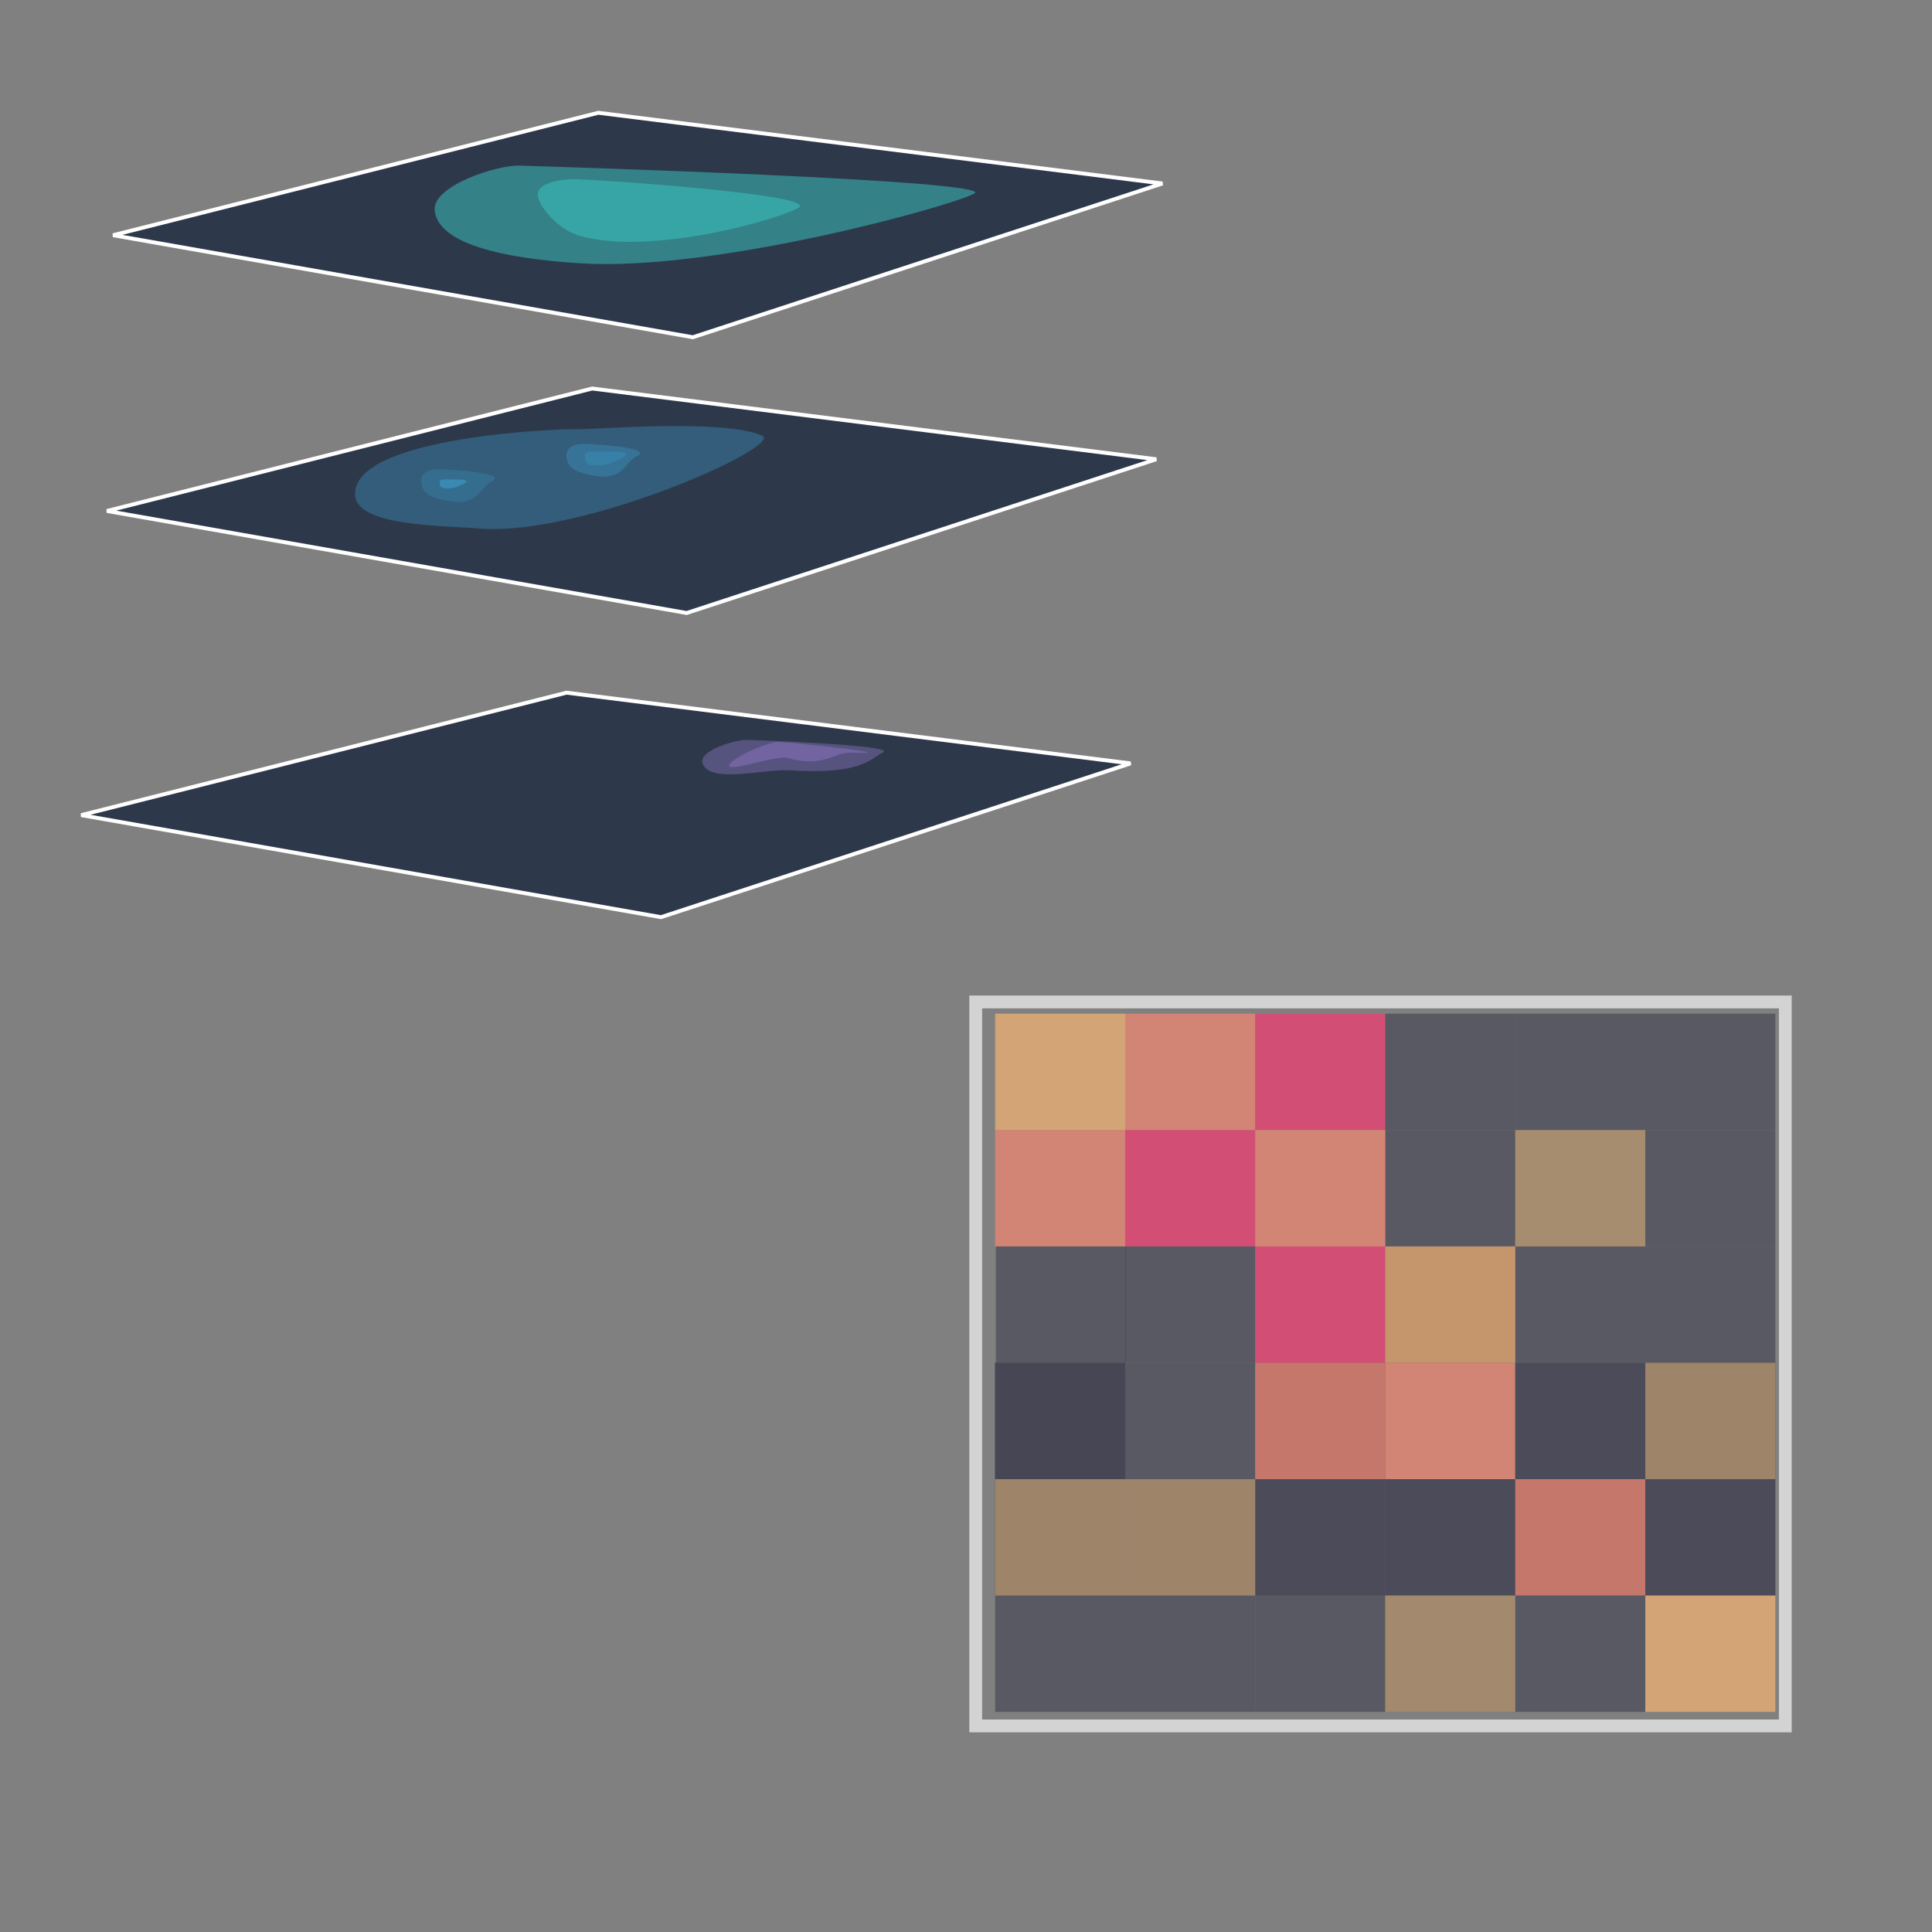 <?xml version="1.0" encoding="UTF-8" standalone="no"?>
<svg
   xmlns:dc="http://purl.org/dc/elements/1.1/"
   xmlns:cc="http://creativecommons.org/ns#"
   xmlns:rdf="http://www.w3.org/1999/02/22-rdf-syntax-ns#"
   xmlns:svg="http://www.w3.org/2000/svg"
   xmlns="http://www.w3.org/2000/svg"
   xmlns:sodipodi="http://sodipodi.sourceforge.net/DTD/sodipodi-0.dtd"
   xmlns:inkscape="http://www.inkscape.org/namespaces/inkscape"
   width="200mm"
   height="200mm"
   viewBox="0 0 200 200"
   version="1.1"
   id="svg3411"
   inkscape:version="1.0.1 (1.0.1+r74)"
   sodipodi:docname="sdm.svg">
  <rect x="0" y="0" width="200" height="200" fill="#808080" stroke="none"/>
  <defs
     id="defs3405" />
  <sodipodi:namedview
     id="base"
     pagecolor="#ffffff"
     bordercolor="#666666"
     borderopacity="1.0"
     inkscape:pageopacity="0.0"
     inkscape:pageshadow="2"
     inkscape:zoom="0.5753891"
     inkscape:cx="596.75713"
     inkscape:cy="445.6388"
     inkscape:document-units="mm"
     inkscape:current-layer="layer1"
     inkscape:document-rotation="0"
     showgrid="false"
     inkscape:window-width="1514"
     inkscape:window-height="1016"
     inkscape:window-x="1488"
     inkscape:window-y="110"
     inkscape:window-maximized="0" />
  <g
     inkscape:label="Layer 1"
     inkscape:groupmode="layer"
     id="layer1">
    <path
       style="display:inline;fill:#3b97c4;fill-opacity:0.288;stroke:none;stroke-width:0.346px;stroke-linecap:butt;stroke-linejoin:miter;stroke-opacity:1"
       d="m 45.277,51.591 c -1.361,-0.386 -1.567,-0.97 -1.673,-1.712 -0.106,-0.742 0.551,-1.348 1.913,-1.31 1.362,0.038 7.039,0.411 5.425,1.257 -1.614,0.845 -1.335,2.993 -5.665,1.766 z"
       id="path3762"
       sodipodi:nodetypes="sssss"
       inkscape:export-xdpi="245.24001"
       inkscape:export-ydpi="245.24001" />
    <path
       style="display:inline;fill:#3b97c4;fill-opacity:0.389;stroke:none;stroke-width:0.346px;stroke-linecap:butt;stroke-linejoin:miter;stroke-opacity:1"
       d="m 61.874,48.155 c 0,0 -1.175,0.183 -1.281,-0.559 -0.106,-0.742 -0.072,-0.885 1.29,-0.847 1.362,0.038 4.051,-0.14 2.436,0.705 -1.614,0.845 -2.445,0.702 -2.445,0.702 z"
       id="path3772"
       sodipodi:nodetypes="csssc"
       inkscape:export-xdpi="245.24001"
       inkscape:export-ydpi="245.24001" />
    <path
       style="display:inline;fill:#3b97c4;fill-opacity:0.664;stroke:none;stroke-width:0.228px;stroke-linecap:butt;stroke-linejoin:miter;stroke-opacity:1"
       d="m 46.37,50.555 c 0,0 -0.771,0.12 -0.841,-0.367 -0.07,-0.487 -0.048,-0.581 0.847,-0.556 0.895,0.025 2.66,-0.092 1.6,0.463 -1.06,0.555 -1.606,0.461 -1.606,0.461 z"
       id="path3776"
       sodipodi:nodetypes="csssc"
       inkscape:export-xdpi="245.24001"
       inkscape:export-ydpi="245.24001" />
    <path
       style="display:inline;fill:#a988e4;fill-opacity:0.334;stroke:none;stroke-width:0.298px;stroke-linecap:butt;stroke-linejoin:miter;stroke-opacity:1"
       d="m 81.858,79.746 c -2.817,-0.18 -8.316,1.436 -9.119,-0.703 -0.498,-1.326 3.398,-2.487 4.57,-2.454 1.171,0.033 15.494,0.56 14.106,1.286 -1.388,0.727 -2.312,2.334 -9.557,1.871 z"
       id="path3780"
       sodipodi:nodetypes="sasss"
       inkscape:export-xdpi="245.24001"
       inkscape:export-ydpi="245.24001" />
    <path
       style="display:inline;fill:#a988e4;fill-opacity:0.334;stroke:none;stroke-width:0.298px;stroke-linecap:butt;stroke-linejoin:miter;stroke-opacity:1"
       d="m 81.554,78.472 c -1.17,-0.332 -5.99,1.452 -6.081,0.814 -0.091,-0.638 3.949,-2.515 5.12,-2.483 1.171,0.033 13.794,1.347 7.443,1.118 -1.71,-0.062 -2.759,1.606 -6.482,0.551 z"
       id="path3782"
       sodipodi:nodetypes="sssss"
       inkscape:export-xdpi="245.24001"
       inkscape:export-ydpi="245.24001" />
    <path
       style="display:inline;fill:#2d394b;fill-opacity:1;stroke:#ffffff;stroke-width:0.403px;stroke-linecap:butt;stroke-linejoin:miter;stroke-opacity:1"
       d="m 11.706,24.348 50.237,-12.675 58.388,7.322 -48.609,15.917 z"
       id="path8776"
       sodipodi:nodetypes="ccccc"
       inkscape:export-xdpi="245.24001"
       inkscape:export-ydpi="245.24001" />
    <path
       style="display:inline;fill:#2d394b;fill-opacity:1;stroke:#ffffff;stroke-width:0.403px;stroke-linecap:butt;stroke-linejoin:miter;stroke-opacity:1"
       d="M 11.069,52.895 61.306,40.219 119.694,47.542 71.085,63.458 Z"
       id="path8778"
       sodipodi:nodetypes="ccccc"
       inkscape:export-xdpi="245.24001"
       inkscape:export-ydpi="245.24001" />
    <path
       style="display:inline;fill:#2d394b;fill-opacity:1;stroke:#ffffff;stroke-width:0.403px;stroke-linecap:butt;stroke-linejoin:miter;stroke-opacity:1"
       d="M 8.409,84.381 58.646,71.706 117.034,79.028 68.424,94.945 Z"
       id="path8784"
       sodipodi:nodetypes="ccccc"
       inkscape:export-xdpi="245.24001"
       inkscape:export-ydpi="245.24001" />
    <path
       style="display:inline;fill:#3bccc4;fill-opacity:0.493;stroke:none;stroke-width:0.569px;stroke-linecap:butt;stroke-linejoin:miter;stroke-opacity:1"
       d="m 60.046,27.255 c -5.381,-0.344 -14.551,-1.38 -15.043,-5.425 -0.318,-2.615 6.491,-4.75 8.728,-4.687 2.237,0.062 49.768,1.514 47.117,2.902 -2.651,1.388 -26.963,8.096 -40.801,7.211 z"
       id="path8786"
       sodipodi:nodetypes="sasss"
       inkscape:export-xdpi="245.24001"
       inkscape:export-ydpi="245.24001" />
    <path
       style="display:inline;fill:#3bccc4;fill-opacity:0.493;stroke:none;stroke-width:0.569px;stroke-linecap:butt;stroke-linejoin:miter;stroke-opacity:1"
       d="m 60.046,24.425 c -2.235,-0.633 -4.191,-2.933 -4.365,-4.151 -0.174,-1.218 1.955,-1.78 4.191,-1.718 2.237,0.062 25.38,1.604 22.729,2.992 -2.651,1.388 -15.446,4.892 -22.556,2.876 z"
       id="path8788"
       sodipodi:nodetypes="sssss"
       inkscape:export-xdpi="245.24001"
       inkscape:export-ydpi="245.24001" />
    <path
       style="display:inline;fill:#3b97c4;fill-opacity:0.389;stroke:none;stroke-width:0.493px;stroke-linecap:butt;stroke-linejoin:miter;stroke-opacity:1"
       d="M 49.6,54.712 C 45.453,54.377 36.793,54.474 36.755,51.15 c -0.068,-6.017 21.379,-6.786 23.103,-6.725 1.724,0.061 15.035,-1.11 19.04,0.676 2.356,1.051 -18.633,10.473 -29.298,9.611 z"
       id="path8792"
       sodipodi:nodetypes="sasss"
       inkscape:export-xdpi="245.24001"
       inkscape:export-ydpi="245.24001" />
    <path
       style="display:inline;fill:#3b97c4;fill-opacity:0.288;stroke:none;stroke-width:0.346px;stroke-linecap:butt;stroke-linejoin:miter;stroke-opacity:1"
       d="m 45.277,51.591 c -1.361,-0.386 -1.567,-0.97 -1.673,-1.712 -0.106,-0.742 0.551,-1.348 1.913,-1.31 1.362,0.038 7.039,0.411 5.425,1.257 -1.614,0.845 -1.335,2.993 -5.665,1.766 z"
       id="path8794"
       sodipodi:nodetypes="sssss"
       inkscape:export-xdpi="245.24001"
       inkscape:export-ydpi="245.24001" />
    <path
       style="display:inline;fill:#3b97c4;fill-opacity:0.389;stroke:none;stroke-width:0.346px;stroke-linecap:butt;stroke-linejoin:miter;stroke-opacity:1"
       d="m 60.306,48.969 c -1.361,-0.386 -1.567,-0.97 -1.673,-1.712 -0.106,-0.742 0.551,-1.348 1.913,-1.31 1.362,0.038 7.039,0.411 5.425,1.257 -1.614,0.845 -1.335,2.993 -5.665,1.766 z"
       id="path8796"
       sodipodi:nodetypes="sssss"
       inkscape:export-xdpi="245.24001"
       inkscape:export-ydpi="245.24001" />
    <path
       style="display:inline;fill:#3b97c4;fill-opacity:0.389;stroke:none;stroke-width:0.346px;stroke-linecap:butt;stroke-linejoin:miter;stroke-opacity:1"
       d="m 61.874,48.155 c 0,0 -1.175,0.183 -1.281,-0.559 -0.106,-0.742 -0.072,-0.885 1.29,-0.847 1.362,0.038 4.051,-0.14 2.436,0.705 -1.614,0.845 -2.445,0.702 -2.445,0.702 z"
       id="path8798"
       sodipodi:nodetypes="csssc"
       inkscape:export-xdpi="245.24001"
       inkscape:export-ydpi="245.24001" />
    <path
       style="display:inline;fill:#3b97c4;fill-opacity:0.664;stroke:none;stroke-width:0.228px;stroke-linecap:butt;stroke-linejoin:miter;stroke-opacity:1"
       d="m 46.37,50.555 c 0,0 -0.771,0.12 -0.841,-0.367 -0.07,-0.487 -0.048,-0.581 0.847,-0.556 0.895,0.025 2.66,-0.092 1.6,0.463 -1.06,0.555 -1.606,0.461 -1.606,0.461 z"
       id="path8800"
       sodipodi:nodetypes="csssc"
       inkscape:export-xdpi="245.24001"
       inkscape:export-ydpi="245.24001" />
    <path
       style="display:inline;fill:#a988e4;fill-opacity:0.334;stroke:none;stroke-width:0.298px;stroke-linecap:butt;stroke-linejoin:miter;stroke-opacity:1"
       d="m 81.858,79.746 c -2.817,-0.18 -8.316,1.436 -9.119,-0.703 -0.498,-1.326 3.398,-2.487 4.57,-2.454 1.171,0.033 15.494,0.56 14.106,1.286 -1.388,0.727 -2.312,2.334 -9.557,1.871 z"
       id="path8802"
       sodipodi:nodetypes="sasss"
       inkscape:export-xdpi="245.24001"
       inkscape:export-ydpi="245.24001" />
    <path
       style="display:inline;fill:#a988e4;fill-opacity:0.334;stroke:none;stroke-width:0.298px;stroke-linecap:butt;stroke-linejoin:miter;stroke-opacity:1"
       d="m 81.554,78.472 c -1.17,-0.332 -5.99,1.452 -6.081,0.814 -0.091,-0.638 3.949,-2.515 5.12,-2.483 1.171,0.033 13.794,1.347 7.443,1.118 -1.71,-0.062 -2.759,1.606 -6.482,0.551 z"
       id="path8804"
       sodipodi:nodetypes="sssss"
       inkscape:export-xdpi="245.24001"
       inkscape:export-ydpi="245.24001" />
    <rect
       style="display:inline;opacity:0.649;fill:#ffb870;fill-opacity:1;stroke:none;stroke-width:1.67;stroke-miterlimit:4;stroke-dasharray:none;stroke-dashoffset:0;stroke-opacity:1"
       id="rect8120"
       width="13.461"
       height="12.047"
       x="103.016"
       y="104.936"
       inkscape:export-xdpi="245.24001"
       inkscape:export-ydpi="245.24001" />
    <rect
       style="display:inline;opacity:0.649;fill:#ff8870;fill-opacity:1;stroke:none;stroke-width:1.67;stroke-miterlimit:4;stroke-dasharray:none;stroke-dashoffset:0;stroke-opacity:1"
       id="rect8122"
       width="13.461"
       height="12.047"
       x="116.477"
       y="104.936"
       inkscape:export-xdpi="245.24001"
       inkscape:export-ydpi="245.24001" />
    <rect
       style="display:inline;opacity:0.649;fill:#ff8870;fill-opacity:1;stroke:none;stroke-width:1.67;stroke-miterlimit:4;stroke-dasharray:none;stroke-dashoffset:0;stroke-opacity:1"
       id="rect8124"
       width="13.461"
       height="12.047"
       x="103.016"
       y="116.983"
       inkscape:export-xdpi="245.24001"
       inkscape:export-ydpi="245.24001" />
    <rect
       style="display:inline;fill:none;stroke:none;stroke-width:1.67;stroke-miterlimit:4;stroke-dasharray:none;stroke-opacity:1"
       id="rect8126"
       width="83.808"
       height="74.947"
       x="101.534"
       y="103.72"
       inkscape:export-xdpi="245.24001"
       inkscape:export-ydpi="245.24001" />
    <rect
       style="display:inline;opacity:0.649;fill:#ff3370;fill-opacity:1;stroke:none;stroke-width:1.67;stroke-miterlimit:4;stroke-dasharray:none;stroke-dashoffset:0;stroke-opacity:1"
       id="rect8128"
       width="13.461"
       height="12.047"
       x="116.477"
       y="116.983"
       inkscape:export-xdpi="245.24001"
       inkscape:export-ydpi="245.24001" />
    <rect
       style="display:inline;opacity:0.649;fill:#ff3370;fill-opacity:1;stroke:none;stroke-width:1.67;stroke-miterlimit:4;stroke-dasharray:none;stroke-dashoffset:0;stroke-opacity:1"
       id="rect8130"
       width="13.461"
       height="12.047"
       x="129.938"
       y="104.936"
       inkscape:export-xdpi="245.24001"
       inkscape:export-ydpi="245.24001" />
    <rect
       style="display:inline;opacity:0.649;fill:#444454;fill-opacity:1;stroke:none;stroke-width:1.67;stroke-miterlimit:4;stroke-dasharray:none;stroke-dashoffset:0;stroke-opacity:1"
       id="rect8132"
       width="13.461"
       height="12.047"
       x="143.399"
       y="104.936"
       inkscape:export-xdpi="245.24001"
       inkscape:export-ydpi="245.24001" />
    <rect
       style="display:inline;opacity:0.649;fill:#444454;fill-opacity:1;stroke:none;stroke-width:1.67;stroke-miterlimit:4;stroke-dasharray:none;stroke-dashoffset:0;stroke-opacity:1"
       id="rect8134"
       width="13.461"
       height="12.047"
       x="156.86"
       y="104.936"
       inkscape:export-xdpi="245.24001"
       inkscape:export-ydpi="245.24001" />
    <rect
       style="display:inline;opacity:0.649;fill:#444454;fill-opacity:1;stroke:none;stroke-width:1.67;stroke-miterlimit:4;stroke-dasharray:none;stroke-dashoffset:0;stroke-opacity:1"
       id="rect8136"
       width="13.461"
       height="12.047"
       x="170.321"
       y="104.936"
       inkscape:export-xdpi="245.24001"
       inkscape:export-ydpi="245.24001" />
    <rect
       style="display:inline;opacity:0.649;fill:#444454;fill-opacity:1;stroke:none;stroke-width:1.67;stroke-miterlimit:4;stroke-dasharray:none;stroke-dashoffset:0;stroke-opacity:1"
       id="rect8138"
       width="13.461"
       height="12.047"
       x="116.477"
       y="129.03"
       inkscape:export-xdpi="245.24001"
       inkscape:export-ydpi="245.24001" />
    <rect
       style="display:inline;opacity:0.649;fill:#444454;fill-opacity:1;stroke:none;stroke-width:1.67;stroke-miterlimit:4;stroke-dasharray:none;stroke-dashoffset:0;stroke-opacity:1"
       id="rect8140"
       width="13.461"
       height="12.047"
       x="116.477"
       y="141.077"
       inkscape:export-xdpi="245.24001"
       inkscape:export-ydpi="245.24001" />
    <rect
       style="display:inline;opacity:0.649;fill:#444454;fill-opacity:1;stroke:none;stroke-width:1.67;stroke-miterlimit:4;stroke-dasharray:none;stroke-dashoffset:0;stroke-opacity:1"
       id="rect8142"
       width="13.461"
       height="12.047"
       x="103.016"
       y="141.077"
       inkscape:export-xdpi="245.24001"
       inkscape:export-ydpi="245.24001" />
    <rect
       style="display:inline;opacity:0.649;fill:#444454;fill-opacity:1;stroke:none;stroke-width:1.67;stroke-miterlimit:4;stroke-dasharray:none;stroke-dashoffset:0;stroke-opacity:1"
       id="rect8144"
       width="13.461"
       height="12.047"
       x="103.016"
       y="141.077"
       inkscape:export-xdpi="245.24001"
       inkscape:export-ydpi="245.24001" />
    <rect
       style="display:inline;opacity:0.649;fill:#ff8870;fill-opacity:1;stroke:none;stroke-width:1.67;stroke-miterlimit:4;stroke-dasharray:none;stroke-dashoffset:0;stroke-opacity:1"
       id="rect8146"
       width="13.461"
       height="12.047"
       x="143.399"
       y="141.077"
       inkscape:export-xdpi="245.24001"
       inkscape:export-ydpi="245.24001" />
    <rect
       style="display:inline;opacity:0.649;fill:#444454;fill-opacity:1;stroke:none;stroke-width:1.67;stroke-miterlimit:4;stroke-dasharray:none;stroke-dashoffset:0;stroke-opacity:1"
       id="rect8148"
       width="13.461"
       height="12.047"
       x="129.938"
       y="141.077"
       inkscape:export-xdpi="245.24001"
       inkscape:export-ydpi="245.24001" />
    <rect
       style="display:inline;opacity:0.649;fill:#444454;fill-opacity:1;stroke:none;stroke-width:1.67;stroke-miterlimit:4;stroke-dasharray:none;stroke-dashoffset:0;stroke-opacity:1"
       id="rect8150"
       width="13.461"
       height="12.047"
       x="143.399"
       y="129.03"
       inkscape:export-xdpi="245.24001"
       inkscape:export-ydpi="245.24001" />
    <rect
       style="display:inline;opacity:0.649;fill:#ff3370;fill-opacity:1;stroke:none;stroke-width:1.67;stroke-miterlimit:4;stroke-dasharray:none;stroke-dashoffset:0;stroke-opacity:1"
       id="rect8152"
       width="13.461"
       height="12.047"
       x="129.938"
       y="129.03"
       inkscape:export-xdpi="245.24001"
       inkscape:export-ydpi="245.24001" />
    <rect
       style="display:inline;opacity:0.649;fill:#444454;fill-opacity:1;stroke:none;stroke-width:1.67;stroke-miterlimit:4;stroke-dasharray:none;stroke-dashoffset:0;stroke-opacity:1"
       id="rect8154"
       width="13.461"
       height="12.047"
       x="143.399"
       y="116.983"
       inkscape:export-xdpi="245.24001"
       inkscape:export-ydpi="245.24001" />
    <rect
       style="display:inline;opacity:0.649;fill:#ff8870;fill-opacity:1;stroke:none;stroke-width:1.67;stroke-miterlimit:4;stroke-dasharray:none;stroke-dashoffset:0;stroke-opacity:1"
       id="rect8156"
       width="13.461"
       height="12.047"
       x="129.938"
       y="116.983"
       inkscape:export-xdpi="245.24001"
       inkscape:export-ydpi="245.24001" />
    <rect
       style="display:inline;opacity:0.649;fill:#444454;fill-opacity:1;stroke:none;stroke-width:1.67;stroke-miterlimit:4;stroke-dasharray:none;stroke-dashoffset:0;stroke-opacity:1"
       id="rect8158"
       width="13.461"
       height="12.047"
       x="170.321"
       y="116.983"
       inkscape:export-xdpi="245.24001"
       inkscape:export-ydpi="245.24001" />
    <rect
       style="display:inline;opacity:0.649;fill:#444454;fill-opacity:1;stroke:none;stroke-width:1.67;stroke-miterlimit:4;stroke-dasharray:none;stroke-dashoffset:0;stroke-opacity:1"
       id="rect8160"
       width="13.461"
       height="12.047"
       x="156.86"
       y="116.983"
       inkscape:export-xdpi="245.24001"
       inkscape:export-ydpi="245.24001" />
    <rect
       style="display:inline;opacity:0.649;fill:#444454;fill-opacity:1;stroke:none;stroke-width:1.67;stroke-miterlimit:4;stroke-dasharray:none;stroke-dashoffset:0;stroke-opacity:1"
       id="rect8162"
       width="13.461"
       height="12.047"
       x="170.321"
       y="129.03"
       inkscape:export-xdpi="245.24001"
       inkscape:export-ydpi="245.24001" />
    <rect
       style="display:inline;opacity:0.649;fill:#444454;fill-opacity:1;stroke:none;stroke-width:1.67;stroke-miterlimit:4;stroke-dasharray:none;stroke-dashoffset:0;stroke-opacity:1"
       id="rect8164"
       width="13.461"
       height="12.047"
       x="156.86"
       y="129.03"
       inkscape:export-xdpi="245.24001"
       inkscape:export-ydpi="245.24001" />
    <rect
       style="display:inline;opacity:0.649;fill:#444454;fill-opacity:1;stroke:none;stroke-width:1.67;stroke-miterlimit:4;stroke-dasharray:none;stroke-dashoffset:0;stroke-opacity:1"
       id="rect8166"
       width="13.461"
       height="12.047"
       x="170.321"
       y="141.077"
       inkscape:export-xdpi="245.24001"
       inkscape:export-ydpi="245.24001" />
    <rect
       style="display:inline;opacity:0.649;fill:#444454;fill-opacity:1;stroke:none;stroke-width:1.67;stroke-miterlimit:4;stroke-dasharray:none;stroke-dashoffset:0;stroke-opacity:1"
       id="rect8168"
       width="13.461"
       height="12.047"
       x="156.86"
       y="141.077"
       inkscape:export-xdpi="245.24001"
       inkscape:export-ydpi="245.24001" />
    <rect
       style="display:inline;opacity:0.649;fill:#444454;fill-opacity:1;stroke:none;stroke-width:1.67;stroke-miterlimit:4;stroke-dasharray:none;stroke-dashoffset:0;stroke-opacity:1"
       id="rect8170"
       width="13.461"
       height="12.047"
       x="103.016"
       y="141.077"
       inkscape:export-xdpi="245.24001"
       inkscape:export-ydpi="245.24001" />
    <rect
       style="display:inline;opacity:0.649;fill:#444454;fill-opacity:1;stroke:none;stroke-width:1.67;stroke-miterlimit:4;stroke-dasharray:none;stroke-dashoffset:0;stroke-opacity:1"
       id="rect8172"
       width="13.461"
       height="12.047"
       x="170.321"
       y="141.077"
       inkscape:export-xdpi="245.24001"
       inkscape:export-ydpi="245.24001" />
    <rect
       style="display:inline;opacity:0.649;fill:#444454;fill-opacity:1;stroke:none;stroke-width:1.67;stroke-miterlimit:4;stroke-dasharray:none;stroke-dashoffset:0;stroke-opacity:1"
       id="rect8174"
       width="13.461"
       height="12.047"
       x="156.86"
       y="141.077"
       inkscape:export-xdpi="245.24001"
       inkscape:export-ydpi="245.24001" />
    <rect
       style="display:inline;opacity:0.649;fill:#444454;fill-opacity:1;stroke:none;stroke-width:1.67;stroke-miterlimit:4;stroke-dasharray:none;stroke-dashoffset:0;stroke-opacity:1"
       id="rect8176"
       width="13.461"
       height="12.047"
       x="116.477"
       y="153.123"
       inkscape:export-xdpi="245.24001"
       inkscape:export-ydpi="245.24001" />
    <rect
       style="display:inline;opacity:0.649;fill:#444454;fill-opacity:1;stroke:none;stroke-width:1.67;stroke-miterlimit:4;stroke-dasharray:none;stroke-dashoffset:0;stroke-opacity:1"
       id="rect8178"
       width="13.461"
       height="12.047"
       x="143.399"
       y="153.123"
       inkscape:export-xdpi="245.24001"
       inkscape:export-ydpi="245.24001" />
    <rect
       style="display:inline;opacity:0.649;fill:#444454;fill-opacity:1;stroke:none;stroke-width:1.67;stroke-miterlimit:4;stroke-dasharray:none;stroke-dashoffset:0;stroke-opacity:1"
       id="rect8180"
       width="13.461"
       height="12.047"
       x="129.938"
       y="153.123"
       inkscape:export-xdpi="245.24001"
       inkscape:export-ydpi="245.24001" />
    <rect
       style="display:inline;opacity:0.649;fill:#444454;fill-opacity:1;stroke:none;stroke-width:1.67;stroke-miterlimit:4;stroke-dasharray:none;stroke-dashoffset:0;stroke-opacity:1"
       id="rect8182"
       width="13.461"
       height="12.047"
       x="103.016"
       y="153.123"
       inkscape:export-xdpi="245.24001"
       inkscape:export-ydpi="245.24001" />
    <rect
       style="display:inline;opacity:0.649;fill:#444454;fill-opacity:1;stroke:none;stroke-width:1.67;stroke-miterlimit:4;stroke-dasharray:none;stroke-dashoffset:0;stroke-opacity:1"
       id="rect8184"
       width="13.461"
       height="12.047"
       x="170.321"
       y="153.123"
       inkscape:export-xdpi="245.24001"
       inkscape:export-ydpi="245.24001" />
    <rect
       style="display:inline;opacity:0.649;fill:#444454;fill-opacity:1;stroke:none;stroke-width:1.67;stroke-miterlimit:4;stroke-dasharray:none;stroke-dashoffset:0;stroke-opacity:1"
       id="rect8186"
       width="13.461"
       height="12.047"
       x="156.86"
       y="153.123"
       inkscape:export-xdpi="245.24001"
       inkscape:export-ydpi="245.24001" />
    <rect
       style="display:inline;opacity:0.649;fill:#444454;fill-opacity:1;stroke:none;stroke-width:1.67;stroke-miterlimit:4;stroke-dasharray:none;stroke-dashoffset:0;stroke-opacity:1"
       id="rect8188"
       width="13.461"
       height="12.047"
       x="116.477"
       y="153.123"
       inkscape:export-xdpi="245.24001"
       inkscape:export-ydpi="245.24001" />
    <rect
       style="display:inline;opacity:0.649;fill:#444454;fill-opacity:1;stroke:none;stroke-width:1.67;stroke-miterlimit:4;stroke-dasharray:none;stroke-dashoffset:0;stroke-opacity:1"
       id="rect8190"
       width="13.461"
       height="12.047"
       x="143.399"
       y="153.123"
       inkscape:export-xdpi="245.24001"
       inkscape:export-ydpi="245.24001" />
    <rect
       style="display:inline;opacity:0.649;fill:#444454;fill-opacity:1;stroke:none;stroke-width:1.67;stroke-miterlimit:4;stroke-dasharray:none;stroke-dashoffset:0;stroke-opacity:1"
       id="rect8192"
       width="13.461"
       height="12.047"
       x="129.938"
       y="153.123"
       inkscape:export-xdpi="245.24001"
       inkscape:export-ydpi="245.24001" />
    <rect
       style="display:inline;opacity:0.649;fill:#444454;fill-opacity:1;stroke:none;stroke-width:1.67;stroke-miterlimit:4;stroke-dasharray:none;stroke-dashoffset:0;stroke-opacity:1"
       id="rect8194"
       width="13.461"
       height="12.047"
       x="103.016"
       y="153.123"
       inkscape:export-xdpi="245.24001"
       inkscape:export-ydpi="245.24001" />
    <rect
       style="display:inline;opacity:0.649;fill:#444454;fill-opacity:1;stroke:none;stroke-width:1.67;stroke-miterlimit:4;stroke-dasharray:none;stroke-dashoffset:0;stroke-opacity:1"
       id="rect8196"
       width="13.461"
       height="12.047"
       x="170.321"
       y="153.123"
       inkscape:export-xdpi="245.24001"
       inkscape:export-ydpi="245.24001" />
    <rect
       style="display:inline;opacity:0.649;fill:#ff8870;fill-opacity:1;stroke:none;stroke-width:1.67;stroke-miterlimit:4;stroke-dasharray:none;stroke-dashoffset:0;stroke-opacity:1"
       id="rect8198"
       width="13.461"
       height="12.047"
       x="156.86"
       y="153.123"
       inkscape:export-xdpi="245.24001"
       inkscape:export-ydpi="245.24001" />
    <rect
       style="display:inline;opacity:0.649;fill:#444454;fill-opacity:1;stroke:none;stroke-width:1.67;stroke-miterlimit:4;stroke-dasharray:none;stroke-dashoffset:0;stroke-opacity:1"
       id="rect8200"
       width="13.461"
       height="12.047"
       x="116.477"
       y="165.17"
       inkscape:export-xdpi="245.24001"
       inkscape:export-ydpi="245.24001" />
    <rect
       style="display:inline;opacity:0.649;fill:#444454;fill-opacity:1;stroke:none;stroke-width:1.67;stroke-miterlimit:4;stroke-dasharray:none;stroke-dashoffset:0;stroke-opacity:1"
       id="rect8202"
       width="13.461"
       height="12.047"
       x="143.399"
       y="165.17"
       inkscape:export-xdpi="245.24001"
       inkscape:export-ydpi="245.24001" />
    <rect
       style="display:inline;opacity:0.649;fill:#444454;fill-opacity:1;stroke:none;stroke-width:1.67;stroke-miterlimit:4;stroke-dasharray:none;stroke-dashoffset:0;stroke-opacity:1"
       id="rect8204"
       width="13.461"
       height="12.047"
       x="129.938"
       y="165.17"
       inkscape:export-xdpi="245.24001"
       inkscape:export-ydpi="245.24001" />
    <rect
       style="display:inline;opacity:0.649;fill:#444454;fill-opacity:1;stroke:none;stroke-width:1.67;stroke-miterlimit:4;stroke-dasharray:none;stroke-dashoffset:0;stroke-opacity:1"
       id="rect8206"
       width="13.461"
       height="12.047"
       x="103.016"
       y="165.17"
       inkscape:export-xdpi="245.24001"
       inkscape:export-ydpi="245.24001" />
    <rect
       style="display:inline;opacity:0.649;fill:#ffb870;fill-opacity:1;stroke:none;stroke-width:1.67;stroke-miterlimit:4;stroke-dasharray:none;stroke-dashoffset:0;stroke-opacity:1"
       id="rect8208"
       width="13.461"
       height="12.047"
       x="170.321"
       y="165.17"
       inkscape:export-xdpi="245.24001"
       inkscape:export-ydpi="245.24001" />
    <rect
       style="display:inline;opacity:0.649;fill:#444454;fill-opacity:1;stroke:none;stroke-width:1.67;stroke-miterlimit:4;stroke-dasharray:none;stroke-dashoffset:0;stroke-opacity:1"
       id="rect8210"
       width="13.461"
       height="12.047"
       x="156.86"
       y="165.17"
       inkscape:export-xdpi="245.24001"
       inkscape:export-ydpi="245.24001" />
    <rect
       style="display:inline;opacity:0.649;fill:#ff8870;fill-opacity:1;stroke:none;stroke-width:1.67;stroke-miterlimit:4;stroke-dasharray:none;stroke-dashoffset:0;stroke-opacity:1"
       id="rect8212"
       width="13.461"
       height="12.047"
       x="129.938"
       y="141.077"
       inkscape:export-xdpi="245.24001"
       inkscape:export-ydpi="245.24001" />
    <rect
       style="display:inline;opacity:0.649;fill:#ffb870;fill-opacity:1;stroke:none;stroke-width:1.67;stroke-miterlimit:4;stroke-dasharray:none;stroke-dashoffset:0;stroke-opacity:1"
       id="rect8214"
       width="13.461"
       height="12.047"
       x="143.399"
       y="129.03"
       inkscape:export-xdpi="245.24001"
       inkscape:export-ydpi="245.24001" />
    <rect
       style="display:inline;opacity:0.649;fill:#cca473;fill-opacity:1;stroke:none;stroke-width:1.67;stroke-miterlimit:4;stroke-dasharray:none;stroke-dashoffset:0;stroke-opacity:1"
       id="rect8216"
       width="13.461"
       height="12.047"
       x="143.399"
       y="165.17"
       inkscape:export-xdpi="245.24001"
       inkscape:export-ydpi="245.24001" />
    <rect
       style="display:inline;opacity:0.649;fill:#cca473;fill-opacity:1;stroke:none;stroke-width:1.67;stroke-miterlimit:4;stroke-dasharray:none;stroke-dashoffset:0;stroke-opacity:1"
       id="rect8218"
       width="13.461"
       height="12.047"
       x="170.321"
       y="141.077"
       inkscape:export-xdpi="245.24001"
       inkscape:export-ydpi="245.24001" />
    <rect
       style="display:inline;opacity:0.649;fill:#ffc87f;fill-opacity:0.724;stroke:none;stroke-width:1.67;stroke-miterlimit:4;stroke-dasharray:none;stroke-dashoffset:0;stroke-opacity:1"
       id="rect8220"
       width="13.461"
       height="12.047"
       x="156.86"
       y="116.983"
       inkscape:export-xdpi="245.24001"
       inkscape:export-ydpi="245.24001" />
    <rect
       style="display:inline;opacity:0.649;fill:#cca473;fill-opacity:1;stroke:none;stroke-width:1.67;stroke-miterlimit:4;stroke-dasharray:none;stroke-dashoffset:0;stroke-opacity:1"
       id="rect8222"
       width="13.461"
       height="12.047"
       x="116.477"
       y="153.123"
       inkscape:export-xdpi="245.24001"
       inkscape:export-ydpi="245.24001" />
    <rect
       style="display:inline;opacity:0.649;fill:#cca473;fill-opacity:1;stroke:none;stroke-width:1.67;stroke-miterlimit:4;stroke-dasharray:none;stroke-dashoffset:0;stroke-opacity:1"
       id="rect8224"
       width="13.461"
       height="12.047"
       x="103.016"
       y="153.123"
       inkscape:export-xdpi="245.24001"
       inkscape:export-ydpi="245.24001" />
    <rect
       style="display:inline;opacity:0.649;fill:#444454;fill-opacity:1;stroke:none;stroke-width:1.67;stroke-miterlimit:4;stroke-dasharray:none;stroke-dashoffset:0;stroke-opacity:1"
       id="rect8226"
       width="13.461"
       height="12.047"
       x="103.09"
       y="129.03"
       inkscape:export-xdpi="245.24001"
       inkscape:export-ydpi="245.24001" />
    <rect
       style="display:inline;opacity:0.649;fill:none;fill-opacity:1;stroke:#ffffff;stroke-width:1.325;stroke-miterlimit:4;stroke-dasharray:none;stroke-dashoffset:0;stroke-opacity:1"
       id="rect948"
       width="83.808"
       height="74.947"
       x="101.005"
       y="103.72"
       inkscape:export-xdpi="245.24001"
       inkscape:export-ydpi="245.24001" />
  </g>
</svg>
